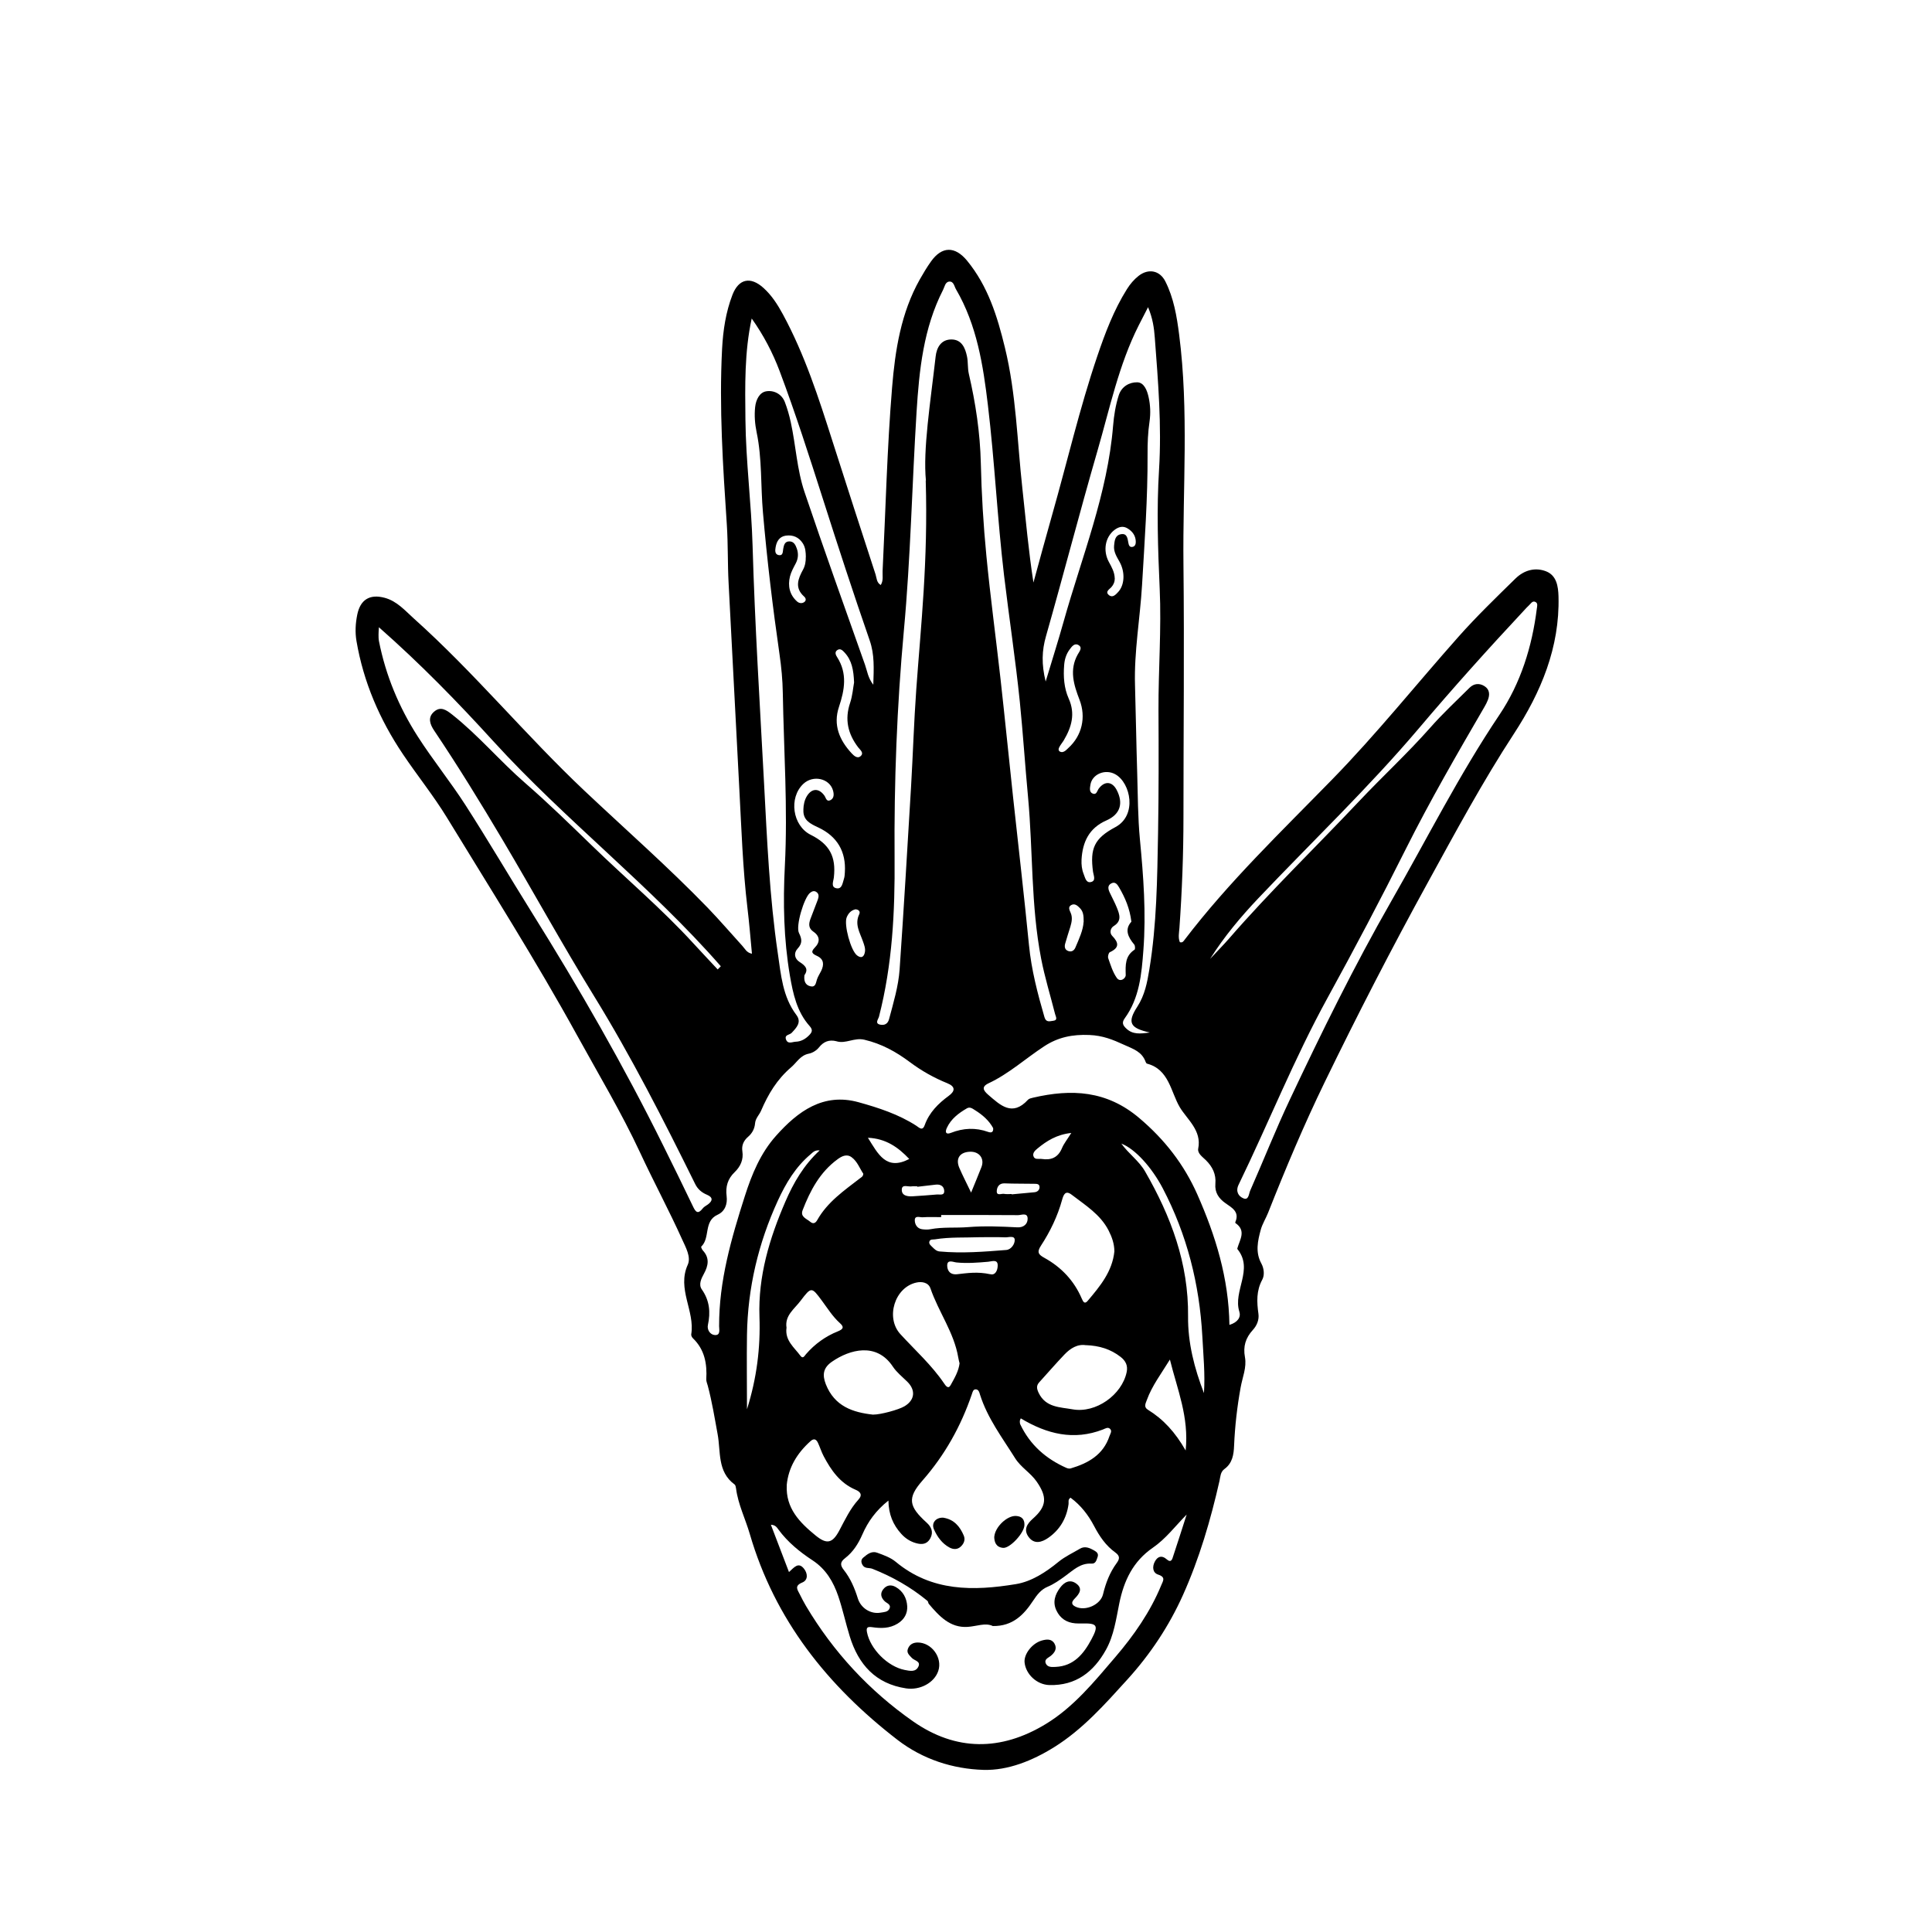 <?xml version="1.0" encoding="UTF-8"?>
<svg id="Vrstva_1" data-name="Vrstva 1" xmlns="http://www.w3.org/2000/svg" xmlns:xlink="http://www.w3.org/1999/xlink" viewBox="0 0 272.4 271.96">
  <defs>
    <style>
      .cls-1, .cls-2 {
        stroke-width: 0px;
      }

      .cls-2 {
        fill: none;
      }

      .cls-3 {
        clip-path: url(#clippath);
      }
    </style>
    <clipPath id="clippath">
      <rect class="cls-2" width="272.4" height="271.96"/>
    </clipPath>
  </defs>
  <g class="cls-3">
    <g>
      <path class="cls-1" d="m106.02,134.46c-.21-2.2-.38-4.35-.64-6.49-.66-5.56-.84-11.15-1.14-16.73-.52-9.67-.99-19.34-1.51-29-.15-2.74-.07-5.49-.25-8.23-.55-8.27-1.1-16.54-.67-24.84.14-2.6.52-5.16,1.46-7.6.88-2.28,2.55-2.62,4.36-.99,1.18,1.06,2,2.35,2.75,3.73,3.08,5.68,5.05,11.79,7,17.91,2,6.26,4.03,12.52,6.07,18.77.16.5.13,1.14.73,1.49.4-.64.23-1.32.26-1.97.43-8.63.63-17.29,1.34-25.9.43-5.24,1.25-10.51,3.92-15.24.48-.85.99-1.7,1.56-2.5,1.55-2.18,3.39-2.18,5.09-.12,2.95,3.59,4.27,7.86,5.34,12.27,1.59,6.53,1.73,13.23,2.46,19.86.48,4.4.87,8.82,1.56,13.25.88-3.21,1.75-6.43,2.66-9.63,2.11-7.42,3.85-14.94,6.33-22.25,1.11-3.28,2.34-6.54,4.2-9.5.45-.71.98-1.34,1.64-1.86,1.38-1.07,2.98-.78,3.77.79,1.18,2.34,1.61,4.9,1.94,7.48,1.39,10.79.49,21.63.61,32.44.13,11.86,0,23.72,0,35.58,0,5.23-.2,10.46-.57,15.68-.05.65-.2,1.33.06,1.97.36.13.52-.13.66-.32,6.24-8.18,13.66-15.28,20.82-22.62,6.27-6.42,11.86-13.42,17.81-20.12,2.55-2.87,5.3-5.53,8.04-8.21,1.21-1.18,2.77-1.61,4.31-1.01,1.48.58,1.71,2.11,1.75,3.55.19,7.18-2.49,13.53-6.28,19.34-4.43,6.78-8.25,13.89-12.14,20.97-5.09,9.26-9.93,18.66-14.55,28.17-2.92,6.01-5.51,12.17-7.97,18.39-.32.81-.81,1.57-1.04,2.4-.43,1.58-.79,3.18.09,4.78.37.68.47,1.63.12,2.27-.85,1.57-.77,3.15-.54,4.8.12.86-.22,1.67-.79,2.29-1.02,1.12-1.39,2.31-1.11,3.83.27,1.45-.36,2.86-.61,4.28-.49,2.71-.8,5.42-.92,8.17-.05,1.27-.22,2.49-1.36,3.32-.57.41-.57,1.08-.7,1.68-1.25,5.51-2.83,10.92-5.15,16.09-1.97,4.38-4.6,8.34-7.83,11.9-3.17,3.49-6.3,7.04-10.35,9.56-3.04,1.89-6.49,3.29-9.94,3.19-4.32-.13-8.56-1.48-12.14-4.24-9.85-7.6-17.29-16.91-20.82-29.04-.62-2.13-1.64-4.15-1.93-6.38-.03-.2-.07-.48-.21-.58-2.46-1.8-1.93-4.64-2.39-7.09-.42-2.29-.79-4.59-1.39-6.84-.08-.3-.22-.61-.21-.9.13-2.18-.22-4.18-1.88-5.78-.14-.13-.27-.39-.24-.56.54-3.29-2.04-6.39-.49-9.81.49-1.08-.29-2.46-.77-3.52-1.87-4.15-4.03-8.16-5.95-12.29-2.65-5.69-5.88-11.07-8.9-16.56-5.75-10.44-12.13-20.51-18.34-30.68-1.89-3.09-4.18-5.92-6.2-8.93-3.27-4.86-5.56-10.15-6.55-15.96-.21-1.23-.14-2.47.11-3.71.43-2.12,1.76-2.94,3.86-2.38,1.75.47,2.87,1.8,4.13,2.93,8.5,7.61,15.76,16.46,24.05,24.28,5.8,5.47,11.8,10.74,17.35,16.47,1.69,1.75,3.27,3.6,4.91,5.4.37.4.6.97,1.35,1.1Zm44.93,76.69c-.42.27-.25.61-.29.9-.27,2.01-1.23,3.64-2.88,4.78-.86.59-1.95.97-2.76-.15-.74-1.02-.21-1.84.6-2.56,1.97-1.74,2.06-3.05.54-5.24-.87-1.25-2.23-2-3.04-3.3-1.81-2.89-3.89-5.63-4.94-8.94-.1-.32-.19-.78-.65-.76-.34.02-.41.41-.51.7-1.54,4.5-3.8,8.56-6.96,12.16-2.18,2.48-1.93,3.65.6,5.94.65.59.99,1.32.5,2.22-.47.85-1.21.89-2.02.66-.81-.23-1.49-.67-2.07-1.31-1.15-1.27-1.78-2.73-1.81-4.69-1.76,1.4-2.88,2.96-3.67,4.77-.57,1.31-1.31,2.48-2.44,3.35-.72.55-.7,1-.18,1.66.94,1.19,1.53,2.57,1.98,4.02.43,1.38,1.83,2.25,3.22,2,.44-.08,1.01-.07,1.23-.55.29-.61-.36-.76-.67-1.06-.52-.51-.66-1.08-.22-1.66.46-.61,1.11-.73,1.79-.34,1.03.59,1.54,1.57,1.61,2.69.06,1.02-.4,1.88-1.34,2.46-1.15.71-2.36.69-3.61.51-.63-.09-.86.02-.72.72.46,2.35,2.9,4.83,5.32,5.31.72.14,1.55.34,1.93-.48.35-.76-.57-.83-.92-1.21-.35-.39-.8-.71-.55-1.32.24-.6.72-.85,1.35-.86,1.98-.01,3.55,2.14,2.92,4.01-.56,1.67-2.57,2.75-4.53,2.46-4.31-.65-6.72-3.36-7.95-7.33-.58-1.88-.99-3.81-1.62-5.67-.69-2.02-1.73-3.81-3.62-5.05-1.82-1.19-3.51-2.57-4.82-4.35-.21-.29-.43-.65-1.06-.67.87,2.29,1.69,4.43,2.55,6.67.74-.67,1.31-1.44,2.08-.52.57.68.65,1.64-.2,1.99-1.17.48-.67,1.03-.36,1.66.28.56.56,1.11.88,1.65,3.87,6.51,8.95,11.98,15.11,16.28,6.02,4.2,12.37,4.2,18.67.38,3.95-2.39,6.86-5.98,9.82-9.44,2.62-3.06,4.94-6.38,6.49-10.15.25-.61.67-1.13-.43-1.49-.81-.26-.86-1.13-.47-1.85.39-.73.99-.91,1.65-.32.67.59.8-.03.93-.43.65-1.95,1.27-3.91,1.9-5.87-1.59,1.61-2.94,3.42-4.76,4.67-2.81,1.94-4.08,4.64-4.74,7.86-.45,2.22-.75,4.51-1.88,6.54-1.73,3.12-4.25,5.07-7.97,4.97-1.78-.05-3.32-1.52-3.5-3.17-.13-1.17,1.04-2.7,2.4-3.1.67-.19,1.4-.29,1.81.42.41.71.04,1.28-.54,1.75-.34.27-.94.47-.68,1.06.26.56.86.5,1.38.48,2.57-.11,3.97-1.86,5.04-3.86,1.08-2.01.83-2.32-1.32-2.26-.31,0-.62,0-.93-.02-1.24-.1-2.15-.7-2.68-1.83-.55-1.17-.19-2.24.53-3.2.58-.78,1.38-1.23,2.27-.58.96.7.45,1.44-.18,2.08-.43.44-.64.84.1,1.19,1.39.66,3.51-.29,3.86-1.76.38-1.58.95-3.07,1.91-4.38.45-.61.5-1.02-.19-1.52-1.33-.96-2.22-2.27-2.98-3.72-.81-1.55-1.88-2.93-3.29-3.97Zm-20.4-143.39c-.43-4.36.62-10.92,1.37-17.5.14-1.25.76-2.39,2.2-2.4,1.47-.01,1.97,1.19,2.22,2.39.17.8.07,1.63.26,2.46.96,4.14,1.59,8.32,1.69,12.59.1,4.34.36,8.69.78,13.02.56,5.82,1.35,11.61,2,17.43.62,5.55,1.17,11.11,1.77,16.67.75,6.94,1.56,13.88,2.24,20.83.34,3.48,1.21,6.81,2.18,10.15.23.8.76.57,1.22.52.71-.08.38-.58.28-.95-.66-2.61-1.46-5.19-1.97-7.83-1.45-7.5-1.14-15.16-1.84-22.73-.42-4.48-.71-8.98-1.16-13.45-.61-5.97-1.52-11.91-2.23-17.87-.94-7.96-1.32-15.98-2.27-23.94-.67-5.64-1.55-11.31-4.5-16.36-.25-.42-.32-1.14-.95-1.09-.58.05-.65.74-.88,1.18-2.76,5.39-3.36,11.3-3.73,17.18-.64,10.27-.84,20.57-1.79,30.83-.98,10.67-1.39,21.39-1.31,32.11.06,7.54-.31,15-2.2,22.34-.09.35-.63.95.16,1.12.56.12,1.08-.05,1.27-.8.61-2.3,1.31-4.6,1.48-6.98.59-8.57,1.1-17.15,1.61-25.72.27-4.6.41-9.21.74-13.8.65-9.03,1.67-18.05,1.33-29.42Zm-24.56-22.87c-1.04,4.74-.94,9.52-.89,14.24.06,5.94.84,11.87,1.01,17.82.32,11.13,1.02,22.23,1.61,33.35.43,8.06.77,16.13,1.95,24.13.44,2.99.67,6.09,2.61,8.66.79,1.04.01,1.81-.66,2.53-.28.3-1.04.24-.8.93.26.71.89.34,1.35.32.75-.02,1.37-.36,1.91-.91.43-.44.55-.76.08-1.29-1.81-2.02-2.35-4.58-2.79-7.13-.87-5.12-.98-10.27-.71-15.47.42-8.13-.15-16.26-.29-24.39-.03-1.81-.2-3.62-.46-5.41-.96-6.66-1.76-13.33-2.34-20.03-.33-3.76-.11-7.57-.89-11.29-.24-1.17-.34-2.36-.21-3.56.11-1.03.62-2.07,1.56-2.22,1.05-.18,2.18.35,2.63,1.52.35.91.62,1.86.83,2.82.72,3.28.87,6.7,1.95,9.88,2.75,8.14,5.65,16.23,8.52,24.33.31.87.41,1.85,1.17,2.82.07-2.29.19-4.24-.51-6.25-2.29-6.6-4.46-13.25-6.58-19.9-1.94-6.06-3.88-12.13-6.12-18.08-.98-2.6-2.28-5.08-3.93-7.4Zm41.44,51.2c.93-3.1,1.78-5.76,2.53-8.44,2.57-9.15,6.2-18.03,6.98-27.63.12-1.44.35-2.88.79-4.27.4-1.28,1.53-1.87,2.61-1.85.97.02,1.4,1.14,1.61,2.11.25,1.13.29,2.27.13,3.4-.23,1.54-.29,3.09-.28,4.65.03,6.16-.42,12.31-.78,18.46-.28,4.7-1.13,9.36-.99,14.09.12,4.14.18,8.27.31,12.41.09,3.11.09,6.22.38,9.31.5,5.21.89,10.42.49,15.64-.25,3.35-.55,6.74-2.63,9.6-.47.64-.23,1.02.23,1.45.88.83,1.89.75,3.31.55-2.8-.61-3.22-1.4-1.77-3.63,1.07-1.65,1.4-3.43,1.7-5.25,1.05-6.36,1.11-12.78,1.23-19.2.1-5.8.09-11.61.06-17.41-.02-5.7.43-11.39.17-17.09-.25-5.59-.44-11.2-.09-16.78.38-6.24-.13-12.41-.6-18.6-.1-1.36-.29-2.73-.95-4.3-.51,1-.91,1.76-1.3,2.53-2.83,5.59-4.09,11.71-5.82,17.67-2.52,8.7-4.79,17.47-7.27,26.18-.58,2.02-.65,3.95-.05,6.39Zm25.92,90.7c1.19-.36,1.63-1.11,1.39-1.86-.93-2.93,2.06-5.96-.27-8.82-.03-.03-.01-.1,0-.15.35-1.21,1.27-2.47-.29-3.53-.02-.02-.02-.11,0-.15.62-1.44-.51-2.02-1.39-2.64-.98-.69-1.53-1.53-1.43-2.74.12-1.35-.41-2.41-1.34-3.33-.48-.47-1.21-.96-1.08-1.63.52-2.57-1.57-4.11-2.6-5.84-1.27-2.14-1.5-5.33-4.62-6.14-.08-.02-.15-.15-.19-.24-.52-1.45-1.73-1.82-3.03-2.41-1.61-.74-3.02-1.31-4.9-1.39-2.41-.1-4.43.32-6.37,1.59-2.63,1.72-4.97,3.87-7.85,5.22-1.06.5-.72,1.03-.06,1.61,1.72,1.48,3.4,3.14,5.62.71.16-.17.46-.23.71-.29,5.42-1.26,10.38-1.03,14.99,2.88,3.59,3.04,6.3,6.54,8.17,10.75,2.57,5.81,4.44,11.82,4.53,18.43Zm-55.42-39.99c-1.01-.25-1.79.03-2.46.87-.33.42-.9.78-1.42.88-1.22.24-1.69,1.23-2.5,1.92-2.01,1.72-3.24,3.79-4.25,6.14-.25.58-.78,1.05-.84,1.76-.06.75-.4,1.4-.97,1.89-.64.55-.95,1.22-.82,2.06.18,1.18-.27,2.15-1.09,2.94-.98.94-1.3,2.04-1.13,3.38.14,1.11-.23,2.15-1.27,2.62-2.01.91-1.01,3.27-2.31,4.5-.05.05.1.4.23.54.98,1.06.77,2.15.15,3.28-.38.69-.78,1.52-.3,2.21,1.1,1.57,1.25,3.21.86,5.02-.14.67.31,1.35.94,1.41.88.09.64-.78.64-1.25-.02-6.36,1.72-12.37,3.63-18.34.98-3.07,2.21-6.05,4.39-8.49,3.09-3.47,6.68-6.11,11.64-4.74,2.81.78,5.65,1.7,8.15,3.32.41.27.87.79,1.18-.1.64-1.78,1.91-3.04,3.4-4.13.9-.66.95-1.3-.22-1.77-1.88-.76-3.65-1.76-5.25-2.96-1.97-1.47-3.98-2.59-6.43-3.17-1.45-.34-2.62.61-3.93.22Zm-64.51-58.36c-.03.53-.05.77-.05,1.02,0,.31,0,.63.06.93.95,4.83,2.82,9.31,5.46,13.43,2.12,3.31,4.61,6.38,6.74,9.69,3.19,4.96,6.18,10.06,9.31,15.07,6.7,10.72,13,21.67,18.61,33.01,1.4,2.83,2.8,5.66,4.16,8.51.37.78.69,1.15,1.37.27.18-.24.49-.38.73-.56.7-.52.72-1-.12-1.36-.75-.31-1.32-.79-1.68-1.53-4.45-9.01-9-17.96-14.28-26.53-4.45-7.23-8.54-14.68-12.87-21.98-3.09-5.21-6.26-10.37-9.64-15.4-.6-.89-.95-1.86-.03-2.66.92-.81,1.71-.28,2.58.41,3.7,2.93,6.73,6.56,10.29,9.65,3.24,2.81,6.31,5.82,9.4,8.81,4.75,4.61,9.83,8.89,14.31,13.79,1.13,1.23,2.28,2.45,3.42,3.67.14-.15.29-.3.44-.45-9.91-11.34-21.92-20.58-32.05-31.7-5.05-5.55-10.28-10.92-16.15-16.09Zm117.21,46.74c.87-.94,1.78-1.85,2.62-2.81,5.84-6.73,12.25-12.91,18.36-19.39,3.3-3.5,6.84-6.76,10.03-10.37,1.74-1.98,3.68-3.78,5.55-5.64.63-.62,1.4-.69,2.13-.22.72.47.75,1.19.46,1.94-.13.34-.3.66-.48.97-3.85,6.62-7.69,13.25-11.12,20.1-3.52,7.04-7.2,14-10.99,20.9-4.7,8.55-8.3,17.6-12.55,26.36-.46.95-.03,1.64.67,1.93.76.32.76-.65.96-1.09,1.88-4.26,3.59-8.6,5.58-12.81,4.46-9.46,9.08-18.85,14.28-27.94,5.04-8.8,9.6-17.88,15.28-26.33,2.99-4.45,4.6-9.59,5.27-14.96.04-.34.2-.79-.23-.97-.41-.17-.62.27-.88.5-.23.21-.44.44-.65.67-5.09,5.45-10.06,10.98-14.88,16.68-7.1,8.38-15.06,15.97-22.61,23.93-2.49,2.63-4.82,5.4-6.8,8.54Zm-13.51,41.27c0-1.08-.34-2.04-.82-2.98-1.17-2.27-3.28-3.55-5.2-5.03-.89-.68-1.15.01-1.35.72-.64,2.32-1.68,4.47-2.98,6.46-.61.93-.36,1.26.5,1.73,2.37,1.31,4.17,3.21,5.25,5.73.2.47.41.83.84.32,1.74-2.06,3.47-4.13,3.76-6.97Zm-46.19,32.94c-.17,3.25,1.82,5.26,4.06,7.09,1.58,1.29,2.38,1.13,3.36-.72.8-1.51,1.52-3.05,2.68-4.33.63-.69.26-1.12-.41-1.4-2.18-.93-3.44-2.74-4.49-4.73-.31-.59-.51-1.24-.79-1.85-.24-.53-.57-.71-1.07-.26-1.87,1.68-3.12,3.7-3.35,6.22Zm12.2-9.95c1.02.01,3.57-.68,4.39-1.17,1.47-.87,1.62-2.27.4-3.47-.7-.69-1.5-1.32-2.03-2.12-2.31-3.49-6.1-2.41-8.57-.71-1.24.85-1.42,1.83-.88,3.2,1.23,3.11,3.81,3.97,6.69,4.28Zm29.99-9.78c-1.19-.2-2.2.43-3.04,1.31-1.21,1.27-2.36,2.6-3.54,3.9-.45.49-.38.91-.09,1.52,1,2.07,3.03,1.99,4.79,2.31,3.27.58,6.94-2.04,7.61-5.24.2-.93-.14-1.6-.86-2.16-1.4-1.09-3-1.58-4.87-1.65Zm-17.84,2.51c-.06-.27-.13-.52-.17-.77-.59-3.53-2.78-6.43-3.92-9.75-.3-.86-1.23-.99-1.97-.83-3.08.66-4.4,4.96-2.27,7.28,2.09,2.28,4.41,4.36,6.16,6.94.21.31.58.87.92.25.54-.98,1.14-1.97,1.27-3.13Zm34.47,4.24c.18-2.69-.09-5.35-.23-8.03-.4-7.34-2.16-14.3-5.57-20.83-1.55-2.96-3.9-5.57-5.85-6.32,1.03,1.44,2.48,2.42,3.35,3.93,3.65,6.33,6.14,12.97,6.06,20.43-.04,3.73.89,7.33,2.24,10.82Zm-54.19-34.22c-.71-.06-.97.3-1.27.55-2.11,1.77-3.49,4.08-4.62,6.54-2.75,6-4.25,12.31-4.35,18.92-.05,3.43,0,6.86,0,10.49,1.38-4.39,1.91-8.66,1.76-13.05-.2-5.71,1.41-11.04,3.65-16.22,1.15-2.66,2.58-5.14,4.85-7.24Zm28.36,37.78c-.07.19-.13.29-.13.38,0,.15,0,.32.06.46,1.37,2.89,3.61,4.86,6.5,6.14.18.08.42.13.6.08,2.47-.73,4.6-1.91,5.48-4.56.11-.32.4-.7.09-1.01-.31-.32-.7-.04-1.01.08-4.12,1.59-7.89.65-11.59-1.57Zm-33.03-12.75c-.23,1.78,1.09,2.74,1.96,3.92.36.48.55.07.79-.22,1.24-1.43,2.75-2.52,4.5-3.22.76-.31.91-.6.27-1.17-1.01-.91-1.72-2.06-2.52-3.14-1.45-1.96-1.49-2.01-3.01,0-.87,1.16-2.27,2.09-1.98,3.82Zm10.83-21.74c-.51-.75-.83-1.72-1.64-2.32-.71-.53-1.43-.13-2,.29-2.47,1.81-3.84,4.39-4.91,7.16-.37.95.54,1.2,1.06,1.64.43.37.76.19,1-.24,1.44-2.55,3.79-4.16,6.03-5.89.2-.15.45-.26.46-.65Zm45.45,39.03c.49-4.75-1.18-8.61-2.22-12.83-1.24,2.02-2.52,3.69-3.25,5.7-.17.47-.48.99.14,1.37,2.18,1.34,3.86,3.17,5.33,5.75Zm-53.9-90.37c.02-.67.15-1.34.51-1.92.69-1.1,1.68-1.12,2.45-.06.22.31.29.92.84.66.54-.26.53-.84.38-1.37-.48-1.71-2.8-2.23-4.18-.94-2.1,1.97-1.53,5.92,1.04,7.19,2.65,1.32,3.59,3.07,3.26,6-.06.56-.48,1.4.4,1.54.76.12.83-.76,1.02-1.33.1-.29.11-.61.13-.92.19-2.92-1.08-5.08-3.75-6.33-1.12-.52-2.19-1.02-2.09-2.53Zm39.22,7.08c-.03.68.04,1.35.29,1.98.21.51.33,1.31,1.02,1.16.78-.17.38-.94.31-1.45-.44-3.28.16-4.7,3.16-6.3,3.09-1.66,2.15-6.21.01-7.43-1.42-.82-3.31-.05-3.54,1.48-.07.44-.19,1.03.34,1.23.54.21.61-.4.84-.71.84-1.11,1.89-1.02,2.53.2.97,1.87.51,3.43-1.45,4.29-2.46,1.08-3.37,3.05-3.51,5.54Zm-39.07,16.28c-.1.8.12,1.38.83,1.55.74.18.77-.43.93-.94.14-.44.41-.83.61-1.24.41-.86.39-1.64-.58-2.09-.64-.3-.98-.52-.32-1.19.76-.77.73-1.59-.2-2.23-.72-.49-.67-1.11-.43-1.78.33-.92.72-1.83,1.05-2.75.14-.4.2-.83-.25-1.1-.31-.18-.59-.06-.85.15-.84.67-2.05,4.68-1.56,5.66.43.85.5,1.46-.19,2.2-.59.64-.43,1.43.27,1.88.82.52,1.3,1.01.69,1.87Zm46.1-7.54c-.23-1.89-.89-3.4-1.73-4.84-.24-.41-.54-.86-1.09-.58-.61.31-.45.85-.21,1.35.33.7.7,1.38.99,2.1.37.93.72,1.85-.45,2.57-.5.31-.6.99-.22,1.38.95.98,1.03,1.68-.33,2.31-.18.08-.31.61-.23.84.34.96.64,1.97,1.21,2.78.46.66,1.27.1,1.26-.41-.04-1.39-.1-2.69,1.25-3.57.1-.07.08-.57-.05-.72-.89-1.06-1.38-2.13-.42-3.2Zm-26.82,41.33c0,.1,0,.21,0,.31-.88,0-1.76-.04-2.64.02-.39.02-1.1-.3-1.08.45.01.54.32,1.12.99,1.23.4.06.84.08,1.24,0,1.74-.33,3.51-.15,5.26-.29,2.33-.19,4.65-.09,6.97.03.9.05,1.48-.49,1.45-1.26-.03-.86-.88-.46-1.36-.46-3.61-.03-7.22-.02-10.82-.02Zm5.48,3.14c-2.12.08-4.24-.04-6.34.3-.29.05-.68-.06-.8.31-.11.34.2.56.41.77.29.29.58.59,1.03.63,3.14.29,6.27.04,9.4-.21.71-.06,1.22-.86,1.19-1.44-.03-.62-.85-.33-1.32-.34-1.19-.05-2.38-.02-3.57-.02Zm-17.76-78.22c-.07-1.75-.32-3.11-1.33-4.2-.27-.29-.61-.67-1.06-.34-.38.28-.19.69,0,.98,1.47,2.29,1.06,4.62.26,7.01-.85,2.54.06,4.68,1.78,6.54.33.35.84.85,1.32.36.43-.44-.12-.84-.39-1.19-1.45-1.9-1.93-3.94-1.14-6.27.34-1.02.42-2.13.56-2.88Zm29.31,9.83c.4-.04.64-.34.9-.58,1.93-1.75,2.52-4.34,1.58-6.79-.81-2.1-1.48-4.21-.25-6.41.22-.4.74-.97.07-1.33-.55-.3-.94.26-1.24.67-.47.64-.69,1.38-.75,2.17-.13,1.62-.02,3.24.64,4.72.96,2.14.41,4.02-.69,5.88-.21.35-.5.67-.67,1.04-.16.35,0,.6.41.63Zm7.45-24.52c0,.49-.16.9-.49,1.27-.29.31-.91.64-.34,1.11.52.43.96-.06,1.31-.44.9-.97,1-2.79.2-4.23-.4-.73-.87-1.42-.78-2.31.07-.68.13-1.45.95-1.6.88-.17.95.58,1.06,1.2.06.32.15.65.56.59.36-.05.49-.36.49-.69,0-.86-.44-1.48-1.14-1.91-.65-.41-1.28-.24-1.87.21-1.3,1-1.65,2.9-.79,4.5.4.73.81,1.45.83,2.31Zm-43.56-2.98c-.01-.68-.05-1.35-.43-1.94-.56-.87-1.4-1.22-2.4-1.08-.89.13-1.29.8-1.43,1.62-.08.45-.14,1.04.47,1.13.59.09.53-.5.6-.89.1-.53.21-1.07.9-1.05.62.02.84.52,1.02,1.02.25.72.2,1.41-.16,2.09-.31.59-.65,1.2-.81,1.84-.32,1.33-.06,2.57,1,3.52.28.25.68.32,1.01.09.34-.24.22-.58-.02-.79-1.36-1.22-.85-2.5-.15-3.78.31-.57.4-1.16.39-1.79Zm26.41,80.51c-.58-1.07-1.5-1.87-2.56-2.53-.35-.22-.71-.51-1.14-.26-1.17.68-2.24,1.48-2.83,2.76-.28.6-.14.98.57.7,1.75-.69,3.49-.77,5.27-.13.35.12.75.12.69-.54Zm-3.11,9.09c.58-1.43,1.04-2.51,1.46-3.6.46-1.19-.3-2.2-1.6-2.16-1.46.04-2.09.97-1.51,2.3.45,1.04.97,2.04,1.65,3.46Zm2.7,11.5c.7.21,1.06-.53,1.05-1.26-.01-.89-.86-.53-1.33-.49-1.49.13-2.98.25-4.48.1-.48-.05-1.3-.47-1.31.42,0,.69.37,1.35,1.4,1.24,1.43-.16,2.88-.39,4.67,0Zm-19.04-51.43c-.61.15-.97.57-1.2,1.12-.42,1.02.57,4.69,1.46,5.37.6.46.97.22,1.1-.44.11-.52-.09-1.02-.26-1.51-.43-1.25-1.22-2.43-.53-3.86.19-.4-.11-.68-.57-.69Zm32.21,1.77c.01-.86-.05-1.47-.53-1.95-.33-.34-.72-.7-1.22-.43-.5.27-.24.73-.08,1.1.29.67.14,1.32-.05,1.97-.24.79-.51,1.58-.73,2.38-.12.43-.05.86.43,1.03.47.17.83-.06,1.01-.48.53-1.24,1.1-2.47,1.16-3.62Zm-30.42,30.43c1.44,2.29,2.58,4.69,5.83,2.99-1.58-1.67-3.31-2.88-5.83-2.99Zm28.68-.68c-2.08.23-3.48,1.13-4.79,2.21-.31.25-.68.61-.56,1.04.17.59.77.35,1.19.42,1.32.2,2.29-.2,2.84-1.52.27-.65.74-1.22,1.31-2.14Zm-21.71,7.6s0-.05,0-.07c-.26,0-.52-.04-.77,0-.5.1-1.37-.34-1.42.4-.07.92.79,1.05,1.56,1,1.12-.08,2.25-.14,3.37-.25.4-.04,1.08.2,1.05-.51-.03-.65-.52-.96-1.2-.88-.86.11-1.73.2-2.59.3Zm13.3,1.01s0,.04,0,.05c1.07-.1,2.15-.19,3.22-.3.39-.04.69-.28.71-.69.02-.53-.44-.49-.78-.5-1.38-.03-2.77,0-4.15-.06-.78-.03-1.06.52-1.1,1.04-.06.79.66.37,1.03.44.34.07.72.02,1.08.02Z"/>
      <path class="cls-1" d="m139.96,229.24c-1.03-.49-2.26.05-3.52.13-2.47.17-4.03-1.52-5.48-3.24-.1-.11-.08-.33-.19-.42-2.34-1.94-4.96-3.42-7.77-4.53-.48-.19-1.11.04-1.43-.61-.19-.39-.16-.71.15-.97.56-.48,1.19-.97,1.95-.69.91.33,1.9.68,2.63,1.29,5.07,4.22,10.98,4.12,16.94,3.14,2.2-.36,4.22-1.68,5.99-3.13.94-.77,2.01-1.25,3.03-1.86.72-.43,1.41-.1,2.05.27.31.18.61.42.45.88-.16.44-.26.99-.86.95-1.57-.1-2.58.93-3.7,1.74-.8.58-1.58,1.14-2.51,1.53-.91.38-1.47,1.12-2.04,1.98-1.26,1.9-2.82,3.6-5.68,3.55Z"/>
      <path class="cls-1" d="m133.07,213.99c1.43.24,2.28,1.22,2.82,2.52.24.59.01,1.13-.43,1.54-.48.45-1.06.41-1.59.13-1.04-.56-1.72-1.51-2.18-2.54-.43-.94.3-1.76,1.38-1.66Z"/>
      <path class="cls-1" d="m140.19,216.65c.12-1.4,1.82-2.98,3.05-2.92.82.04,1.23.47,1.2,1.29-.04,1.13-2.05,3.29-3.01,3.21-.98-.09-1.24-.79-1.25-1.57Z"/>
    </g>
  </g>
</svg>